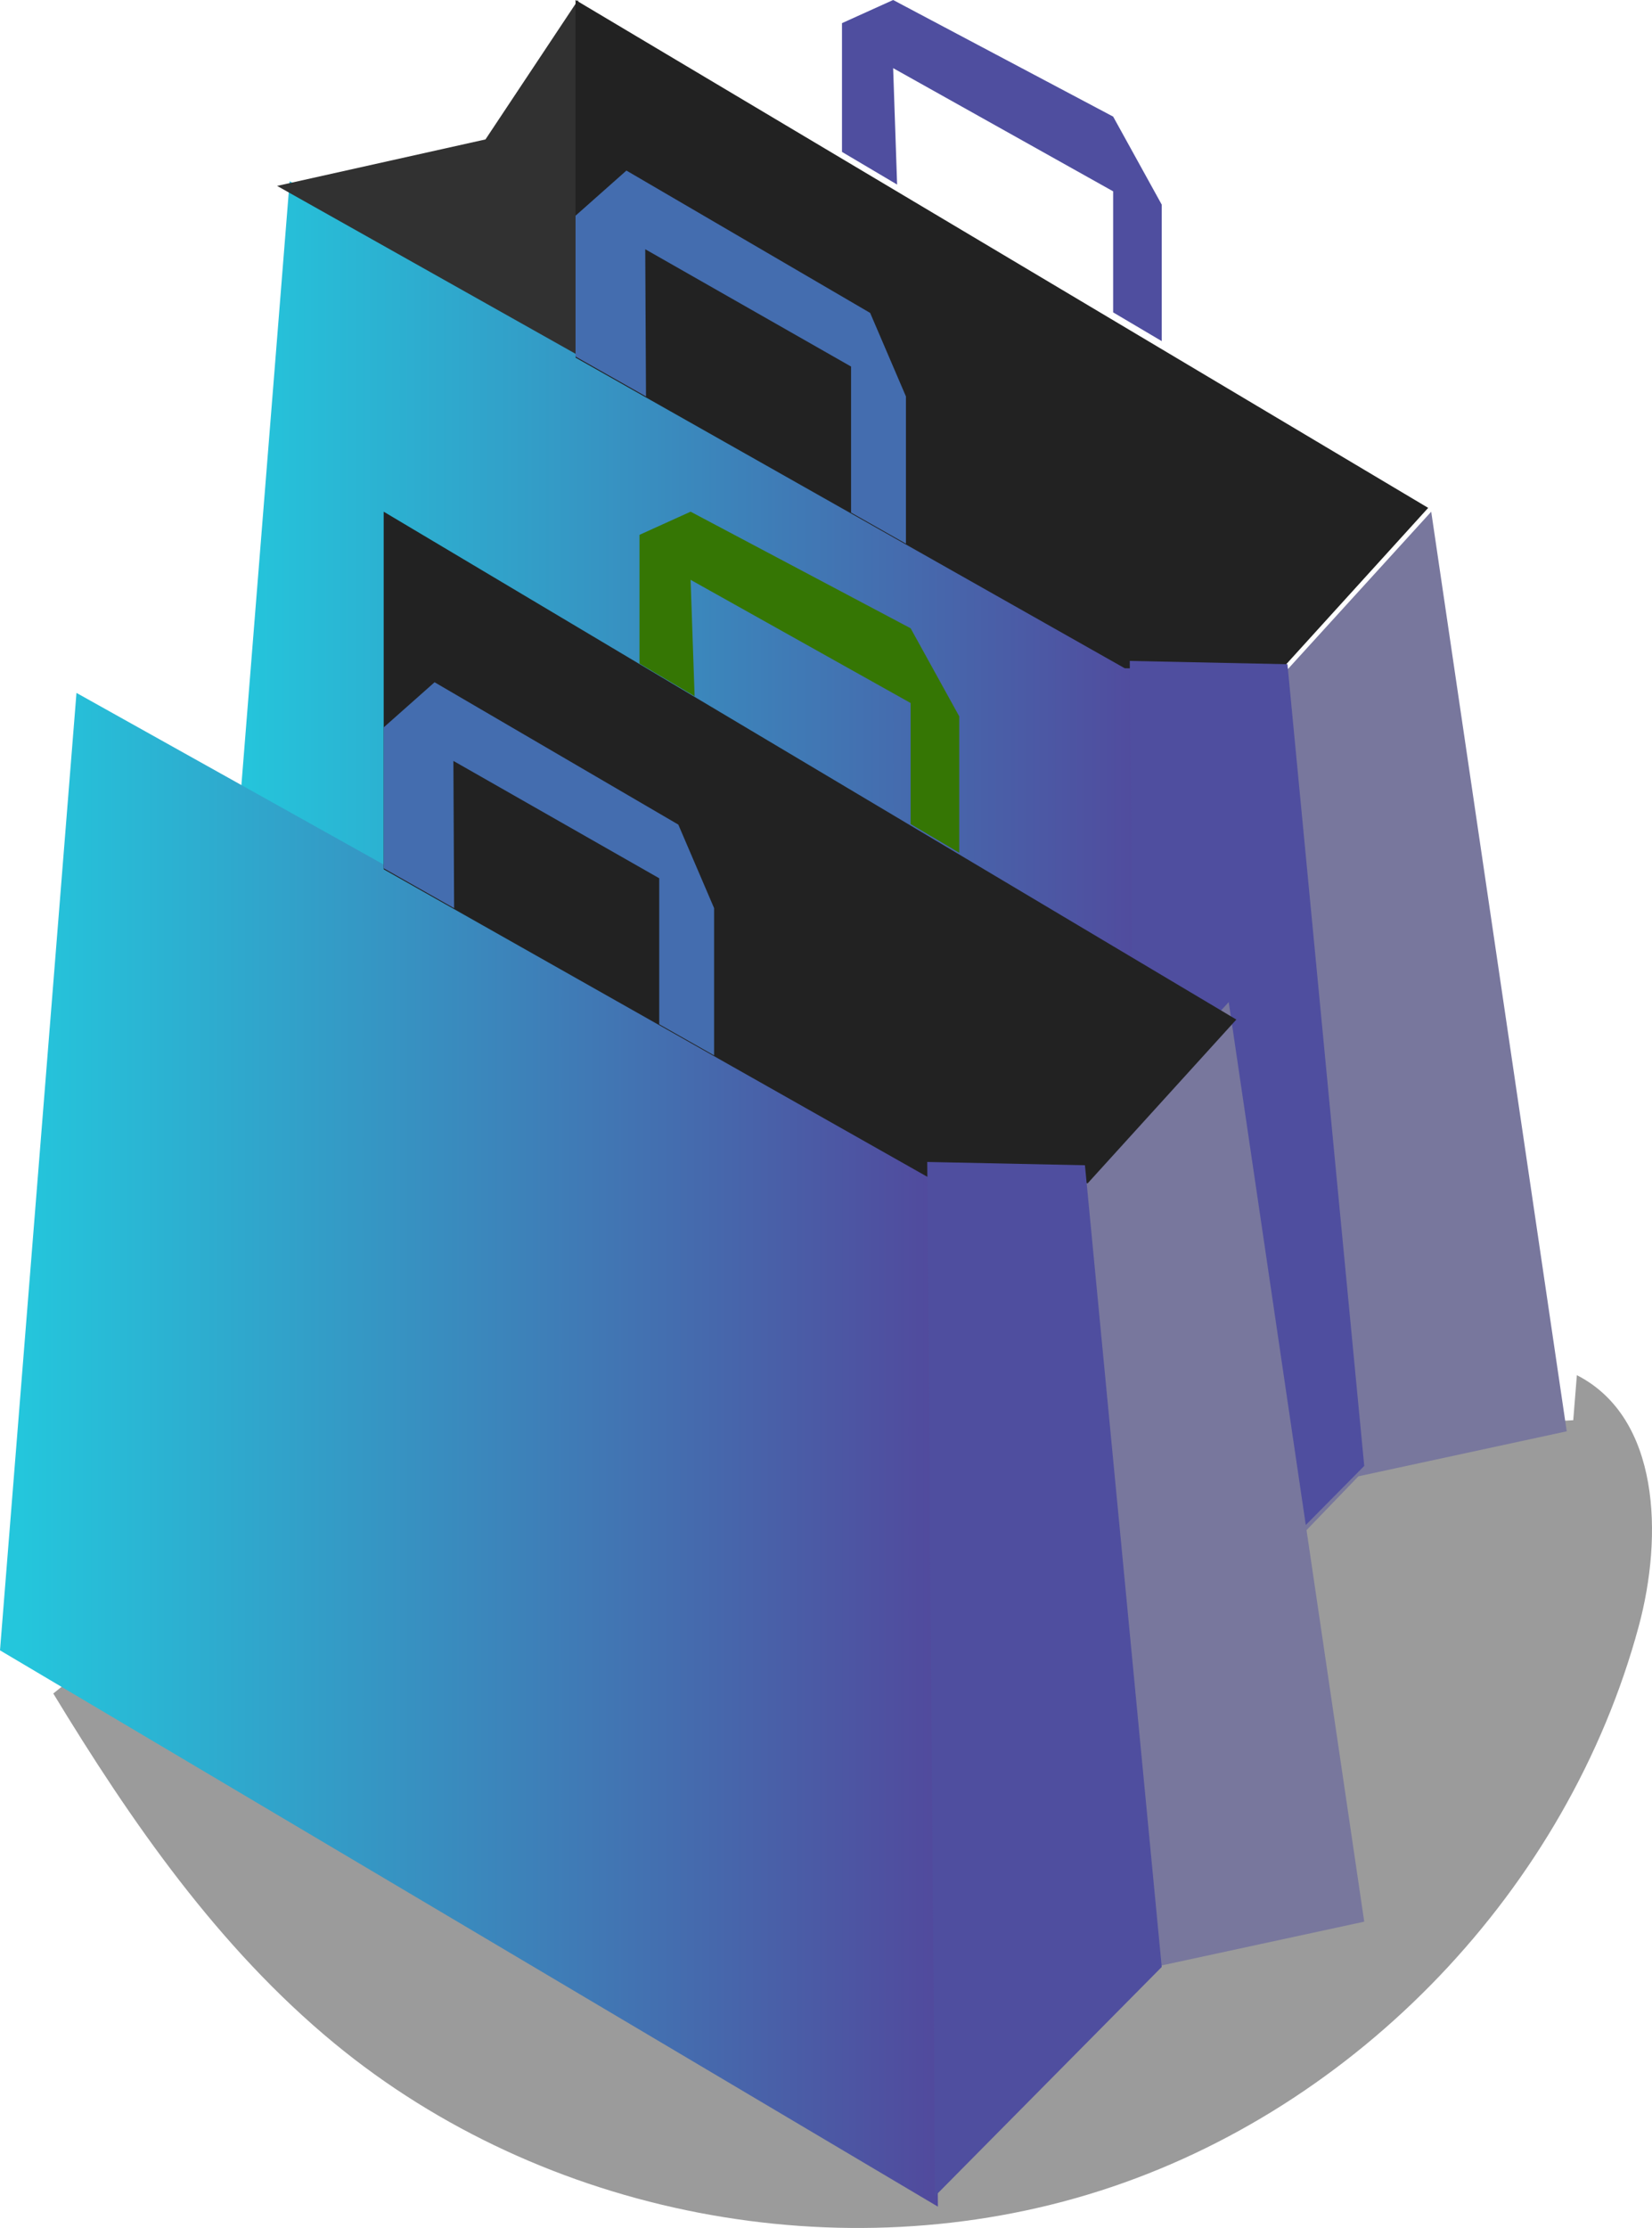 <svg xmlns="http://www.w3.org/2000/svg" width="155" height="209" viewBox="0 0 155 209">
  <defs>
    <linearGradient id="ci-shopper-ans-a" x1="2.366%" x2="99.404%" y1="50%" y2="50%">
      <stop offset="0%" stop-color="#24C6DC"/>
      <stop offset="100%" stop-color="#514A9D"/>
    </linearGradient>
  </defs>
  <g fill="none" fill-rule="evenodd">
    <path fill="#9B9B9B" d="M147.611,133.225 L28.735,139.834 L5,158.862 C12.312,170.915 20.488,182.699 31.354,191.663 C50.978,207.859 78.961,213.255 103.181,205.521 C127.405,197.787 147.105,177.162 153.75,152.576 C156.042,144.102 155.757,132.995 147.951,129"/>
    <polygon fill="#78779D" points="106.717 160 127.453 138.488 147 134.267 134.285 48 120.431 63.209 106 62.895"/>
    <polygon fill="url(#ci-shopper-ans-a)" points="27.175 17 107.276 61.751 108 159 20 106.812"/>
    <polygon fill="#313131" points="54.24 0 45.55 13.079 26 17.439 59 36"/>
    <polygon fill="#222" points="134 47.642 83.347 17.478 54 0 54 33.547 105.528 62.687 120.055 63"/>
    <polygon fill="#4F4E9F" points="83.8 6.392 104.442 17.949 104.442 29.303 109 32 109 19.196 104.442 10.938 83.8 0 79 2.172 79 14.25 84.172 17.313"/>
    <polygon fill="#446DAF" points="60.54 23.38 79.852 34.385 79.852 48.083 85 51 85 37.19 81.643 29.355 58.774 16 54 20.235 54 33.448 60.612 37.19"/>
    <polygon fill="#4F4E9F" points="120.796 62.309 128 137.515 106.735 159 106 62"/>
    <polygon fill="#78779D" points="87.717 206 108.453 184.488 128 180.266 115.285 94 101.431 109.205 87 108.891"/>
    <polygon fill="url(#ci-shopper-ans-a)" points="7.175 65 87.276 109.752 88 207 0 154.814"/>
    <polygon fill="#222" points="116 95.642 65.347 65.478 36 48 36 81.547 87.528 110.687 102.055 111"/>
    <polygon fill="#357604" points="64.796 54.392 85.441 65.949 85.441 77.303 90 80 90 67.196 85.441 58.938 64.796 48 60 50.172 60 62.25 65.173 65.313"/>
    <polygon fill="#446DAF" points="42.54 71.379 61.852 82.387 61.852 96.084 67 99 67 85.187 63.643 77.353 40.774 64 36 68.235 36 81.451 42.608 85.192"/>
    <polygon fill="#4F4E9F" points="101.796 109.309 109 184.515 87.735 206 87 109"/>
  </g>
</svg>
